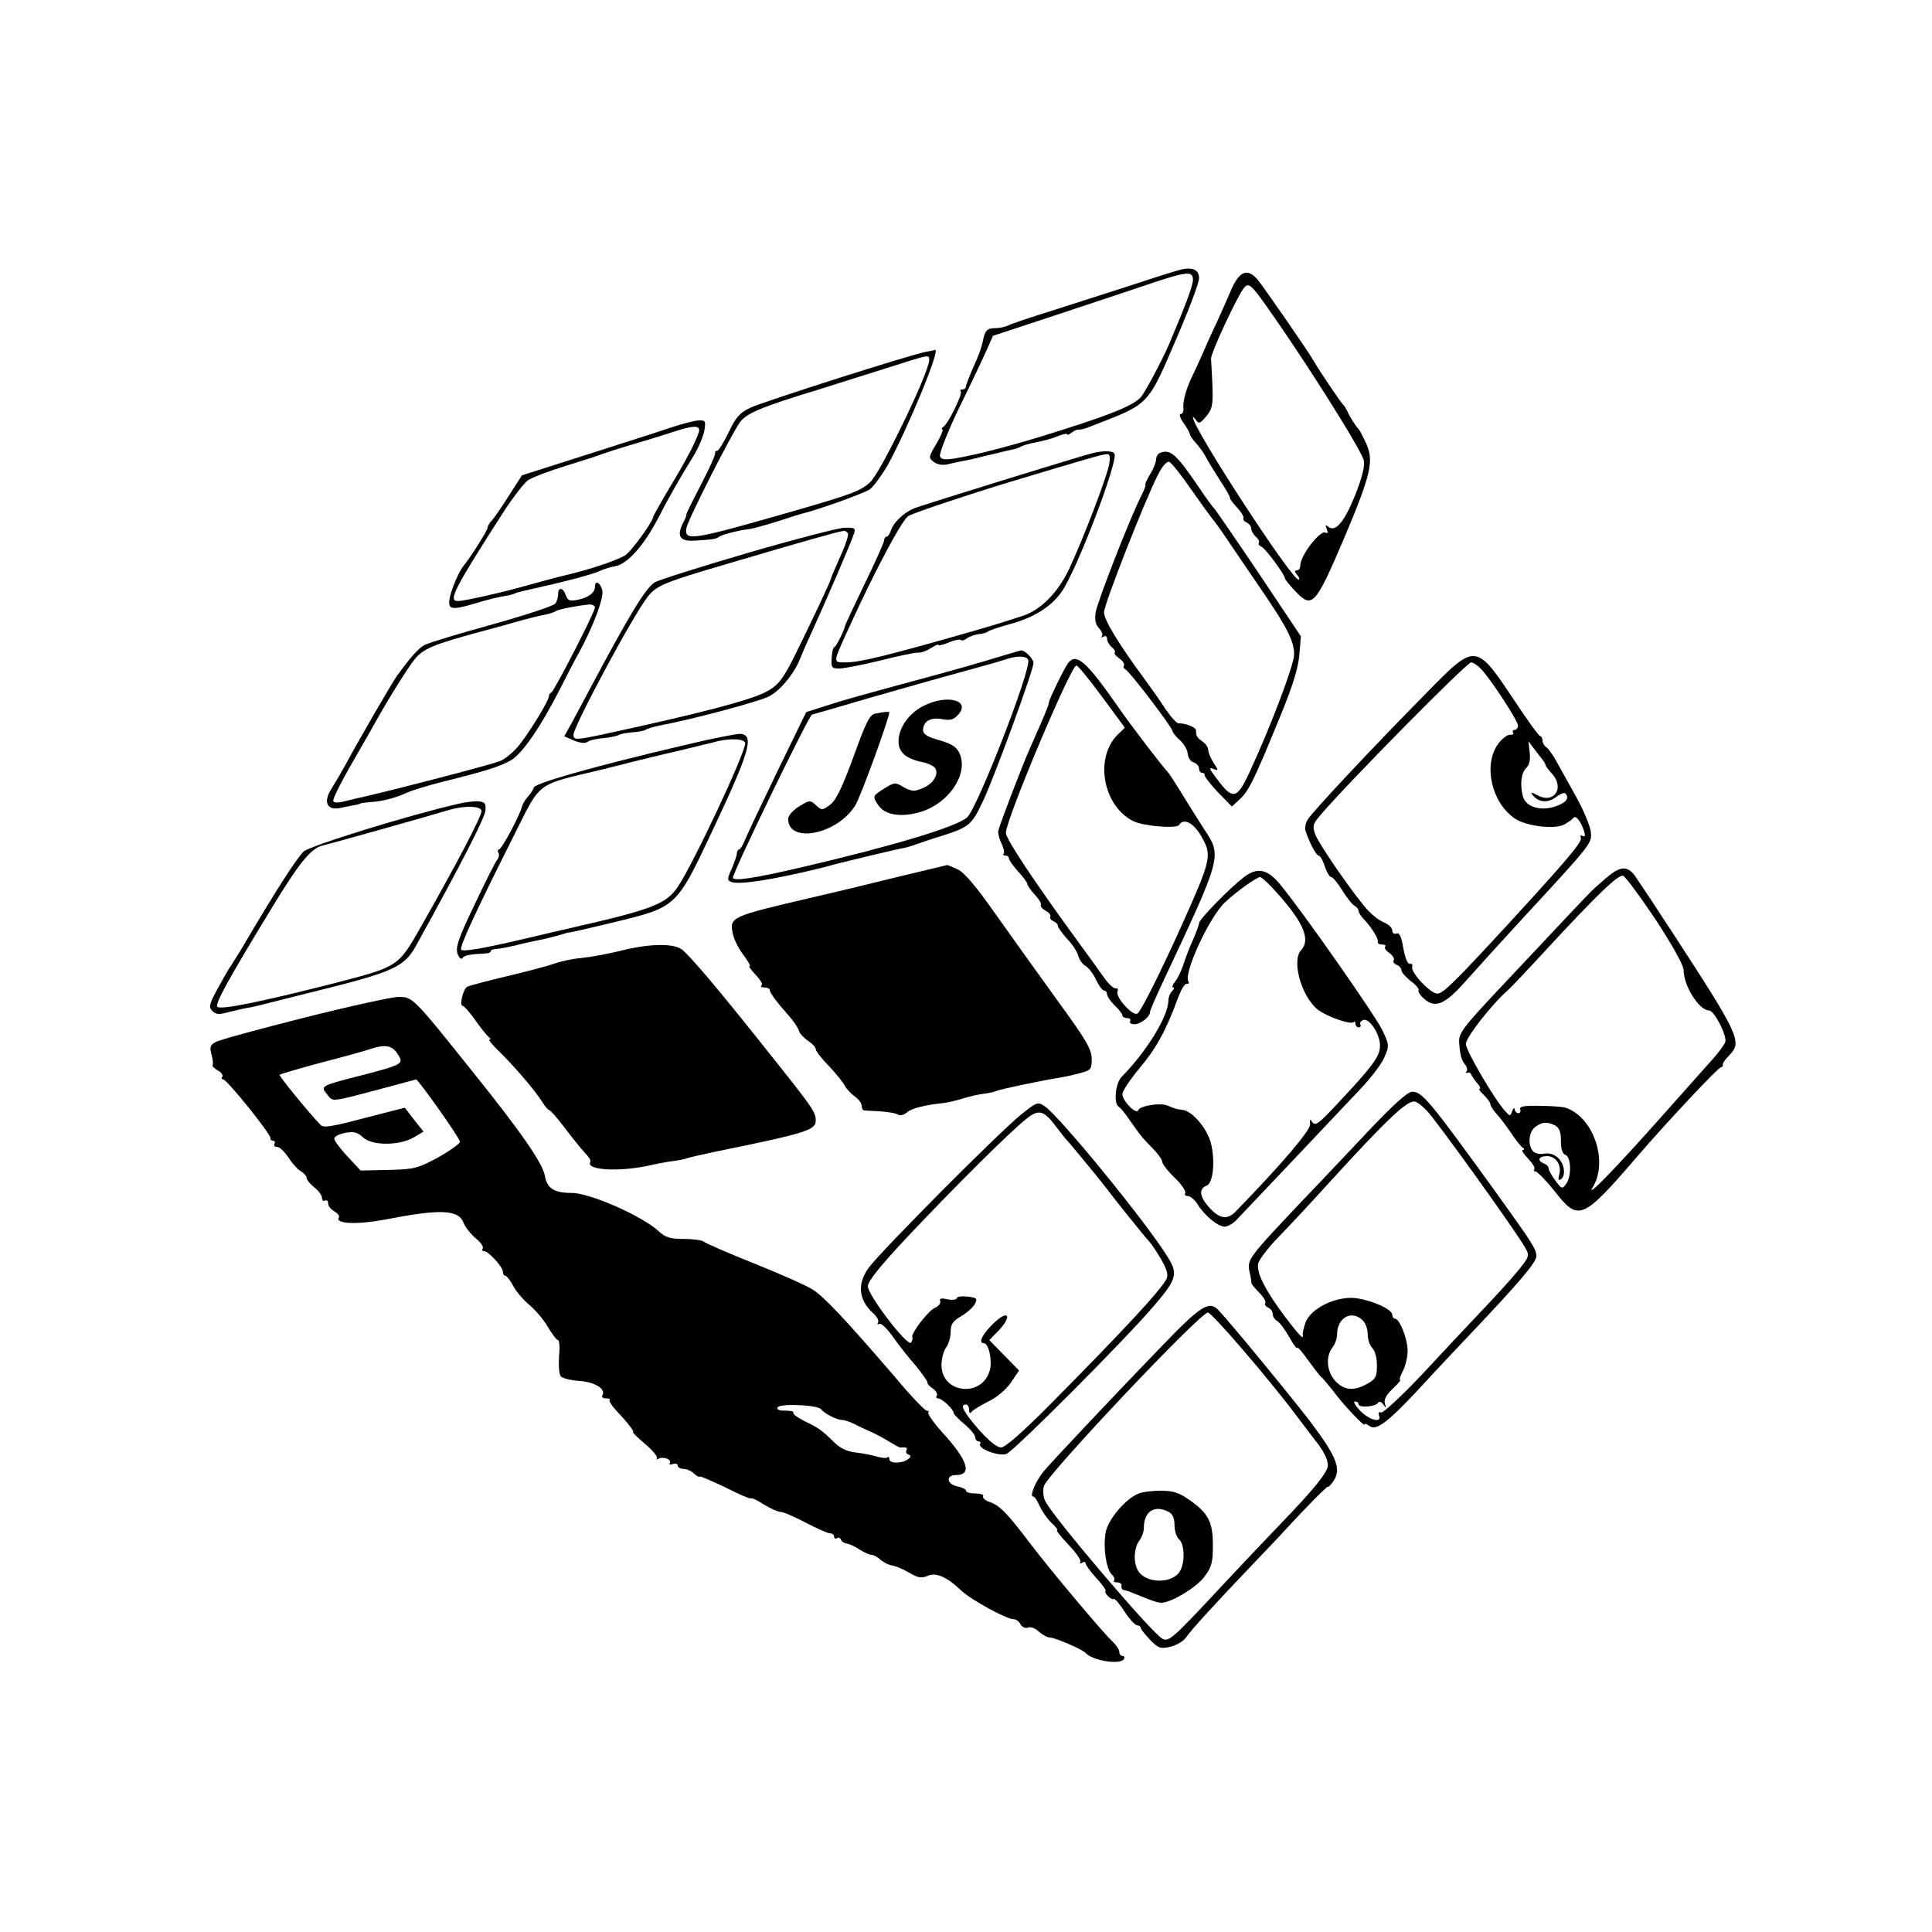<?xml version="1.0" standalone="no"?>
<!DOCTYPE svg PUBLIC "-//W3C//DTD SVG 20010904//EN"
 "http://www.w3.org/TR/2001/REC-SVG-20010904/DTD/svg10.dtd">
<svg version="1.0" xmlns="http://www.w3.org/2000/svg"
 width="630pt" height="630pt" viewBox="0 0 630 630"
 preserveAspectRatio="xMidYMid meet">
<g transform="translate(0,630) scale(0.1,-0.1)"
fill="#000000" stroke="none">
<path d="M3855 5422 c-11 -2 -78 -23 -150 -47 -71 -23 -191 -61 -265 -85 -74
-23 -143 -46 -152 -51 -10 -5 -29 -9 -42 -9 -28 0 -35 -8 -42 -47 -3 -15 -16
-51 -30 -80 -13 -30 -24 -58 -24 -63 0 -6 -5 -10 -12 -10 -6 0 -9 -3 -5 -6 7
-8 -41 -106 -57 -116 -6 -4 -7 -8 -3 -8 4 0 -4 -21 -19 -46 -27 -46 -27 -47
-8 -61 11 -8 29 -11 44 -7 14 3 34 8 45 10 11 1 49 10 85 19 36 9 72 17 80 19
9 1 20 5 26 8 6 4 21 9 35 12 48 10 64 14 92 25 15 6 27 8 27 5 0 -4 6 -1 14
5 8 6 18 11 22 10 5 -1 23 3 39 10 200 78 184 61 291 310 35 82 64 160 64 174
0 26 -19 36 -55 29z m35 -35 c0 -19 -27 -90 -79 -212 -23 -53 -76 -152 -90
-169 -23 -27 -93 -56 -261 -109 -150 -48 -274 -80 -347 -92 -33 -5 -44 -3 -48
7 -3 8 25 80 63 159 39 79 79 164 90 189 l20 45 173 57 c96 32 233 77 304 101
156 53 175 56 175 24z"/>
<path d="M4016 5358 c-12 -29 -35 -80 -50 -113 -16 -33 -35 -76 -43 -95 -8
-19 -23 -51 -32 -70 -22 -43 -35 -89 -32 -112 1 -10 -3 -18 -9 -18 -6 0 -2
-13 9 -29 12 -16 21 -33 21 -37 0 -4 9 -17 19 -28 11 -12 26 -32 33 -46 7 -14
29 -49 48 -79 19 -29 33 -54 31 -55 -3 0 7 -14 22 -30 15 -16 24 -32 22 -36
-3 -4 2 -10 10 -14 8 -3 15 -12 15 -19 0 -8 7 -20 15 -27 8 -7 13 -16 10 -20
-3 -4 1 -10 9 -13 12 -5 76 -91 76 -103 0 -3 15 -22 34 -42 55 -58 65 -47 159
173 89 211 98 253 71 311 -10 21 -20 41 -23 44 -8 7 -30 41 -38 60 -4 8 -9 17
-13 20 -6 5 -76 108 -95 141 -19 34 -165 244 -184 267 -33 38 -58 29 -85 -30z
m182 -155 c122 -181 243 -377 249 -404 4 -19 -5 -55 -27 -111 -35 -88 -65
-125 -88 -106 -10 8 -11 7 -6 -7 5 -11 4 -16 -3 -12 -17 11 -83 -74 -83 -108
0 -8 -5 -15 -11 -15 -8 0 -8 -5 1 -15 7 -8 9 -15 4 -15 -23 1 -345 495 -344
529 0 3 5 -1 10 -9 9 -13 14 -11 34 13 23 29 24 37 15 187 -1 19 88 209 108
232 18 20 24 12 141 -159z"/>
<path d="M3020 5153 c-49 -9 -533 -163 -574 -183 -34 -16 -47 -31 -70 -80 -16
-33 -33 -60 -37 -60 -5 0 -8 -3 -7 -7 2 -5 -19 -51 -46 -103 -27 -52 -49 -96
-48 -98 2 -1 -4 -15 -12 -30 -20 -41 -8 -58 39 -55 63 4 69 5 80 13 9 7 70 22
100 25 12 1 90 24 125 36 14 5 34 11 45 14 48 11 199 65 221 79 12 9 38 44 58
78 67 122 175 384 155 377 -2 -1 -15 -4 -29 -6z m10 -27 c0 -40 -159 -369
-193 -399 -31 -28 -61 -39 -237 -90 -345 -99 -368 -103 -362 -60 3 24 143 300
174 345 21 30 68 50 258 108 69 22 175 55 235 74 128 41 125 40 125 22z"/>
<path d="M2185 4905 c-38 -13 -163 -53 -276 -89 l-207 -66 -43 -67 c-24 -38
-49 -74 -56 -81 -7 -7 -13 -18 -13 -23 0 -8 -55 -96 -79 -125 -15 -18 -40 -78
-45 -106 -6 -36 7 -38 79 -17 32 10 75 21 93 24 19 3 37 7 41 10 4 2 18 6 32
9 135 30 226 54 249 66 9 4 30 11 48 14 40 9 92 68 138 156 36 70 68 126 116
204 16 27 32 64 35 83 5 30 3 33 -18 32 -13 0 -55 -11 -94 -24z m95 -8 c0 -7
-12 -35 -26 -63 -28 -53 -31 -58 -87 -152 -20 -35 -37 -65 -37 -67 0 -15 -74
-117 -93 -127 -32 -18 -118 -46 -190 -63 -34 -8 -93 -24 -132 -35 -73 -21
-201 -50 -222 -50 -33 0 -12 40 153 297 29 44 63 88 76 97 13 9 68 30 123 47
55 17 109 34 120 39 11 4 54 18 95 30 41 12 100 30 130 40 67 22 90 24 90 7z"/>
<path d="M3565 4823 c-34 -8 -559 -170 -585 -181 -32 -13 -67 -46 -75 -72 -3
-11 -10 -20 -14 -20 -4 0 -8 -6 -8 -12 0 -7 -29 -71 -64 -143 -34 -71 -63
-132 -63 -135 -3 -16 -30 -70 -35 -70 -4 0 -8 -16 -9 -35 -2 -32 0 -35 25 -35
15 0 75 12 133 26 58 15 113 26 124 26 10 -1 29 6 42 15 13 8 24 13 24 10 0
-3 15 0 34 8 18 8 36 11 39 8 4 -3 12 -1 19 5 7 5 24 12 38 14 14 1 27 5 30 8
3 3 34 14 70 24 80 21 137 57 171 105 49 68 187 430 173 452 -5 9 -34 10 -69
2z m52 -36 c-6 -39 -84 -242 -130 -341 -34 -72 -84 -126 -140 -150 -19 -7 -91
-30 -160 -50 -289 -83 -383 -106 -428 -106 -44 0 -44 -4 7 108 88 194 177 360
197 370 26 13 194 69 332 111 243 73 301 90 314 90 10 1 12 -8 8 -32z"/>
<path d="M3783 4823 c-7 -2 -13 -12 -13 -21 0 -9 -9 -32 -20 -49 -11 -18 -17
-33 -15 -33 3 0 -4 -18 -15 -40 -35 -69 -141 -340 -147 -376 -4 -24 -1 -40 11
-53 9 -9 13 -21 9 -26 -5 -4 -2 -5 5 -1 7 4 12 1 12 -7 0 -8 7 -20 15 -27 9
-7 13 -15 10 -18 -3 -3 4 -12 15 -19 11 -8 18 -18 15 -23 -3 -4 -1 -10 4 -12
12 -4 151 -186 154 -201 1 -6 12 -20 25 -31 13 -12 24 -31 25 -44 1 -12 9 -25
19 -28 10 -3 18 -12 18 -20 0 -8 4 -14 10 -14 5 0 9 -3 8 -7 -1 -5 18 -29 43
-56 l46 -47 27 25 c29 27 48 67 133 275 38 92 57 154 60 195 l5 60 -137 205
c-76 113 -141 207 -144 210 -4 3 -27 34 -51 70 -74 109 -94 127 -127 113z
m102 -120 c33 -47 65 -91 70 -97 6 -6 30 -40 54 -76 24 -36 73 -107 107 -157
81 -119 104 -164 104 -207 0 -33 -75 -232 -145 -383 -42 -91 -55 -93 -109 -20
-23 30 -25 36 -10 30 18 -7 18 -6 1 20 -9 14 -17 33 -17 41 0 8 -8 21 -19 28
-18 13 -21 18 -21 37 0 9 -37 24 -56 22 -6 -1 -25 20 -43 46 -17 27 -50 73
-72 103 -83 113 -129 189 -129 213 0 26 130 357 174 445 15 31 31 49 39 46 6
-2 39 -43 72 -91z"/>
<path d="M2435 4496 c-154 -45 -289 -88 -300 -95 -30 -19 -81 -103 -208 -341
-22 -41 -50 -94 -63 -118 l-24 -43 32 -14 c20 -8 37 -10 44 -4 6 5 29 10 51
12 22 2 45 7 50 10 6 4 25 7 44 9 19 1 39 5 44 8 6 4 26 10 45 14 94 17 310
74 353 93 37 16 86 74 106 125 5 13 20 48 34 78 45 98 134 304 141 328 7 20 4
22 -31 21 -21 -1 -164 -38 -318 -83z m330 65 c3 -5 -8 -39 -25 -76 -16 -36
-30 -68 -30 -71 0 -6 -64 -142 -117 -249 -39 -79 -56 -101 -95 -121 -53 -28
-214 -70 -533 -139 -86 -18 -95 -19 -95 -1 0 27 194 389 242 450 28 36 53 47
258 107 261 77 360 105 382 108 4 1 9 -3 13 -8z"/>
<path d="M1940 4386 c0 -19 -22 -35 -57 -42 -26 -5 -32 -2 -38 15 -8 25 -25
28 -25 4 0 -10 -4 -24 -9 -31 -4 -7 -97 -38 -205 -68 -109 -30 -208 -60 -221
-67 -20 -10 -49 -43 -92 -103 -13 -18 -118 -198 -166 -287 -16 -29 -36 -63
-45 -77 -30 -46 -16 -75 31 -64 16 3 37 8 46 9 9 2 16 4 16 5 0 1 23 4 50 6
28 3 68 14 90 24 22 11 78 28 125 40 142 35 193 51 228 72 37 23 97 111 159
233 22 44 49 96 60 115 47 86 83 181 77 205 -7 27 -24 34 -24 11z m0 -67 c0
-15 -133 -273 -142 -277 -5 -2 -8 -7 -8 -12 0 -16 -74 -135 -104 -168 -17 -19
-42 -39 -56 -44 -28 -11 -306 -84 -447 -117 -21 -4 -50 -12 -64 -15 -15 -4
-29 -4 -32 1 -4 7 28 69 103 198 13 22 28 49 34 60 42 75 104 175 128 205 29
35 59 48 218 91 41 11 100 27 130 36 30 8 66 17 79 19 14 3 29 8 35 12 11 6
73 18 109 21 9 0 17 -4 17 -10z"/>
<path d="M3250 4156 c-41 -13 -129 -38 -195 -56 -255 -69 -302 -82 -363 -102
l-63 -20 -93 -191 c-51 -106 -99 -207 -106 -224 -7 -18 -16 -33 -20 -33 -3 0
-7 -6 -7 -12 0 -7 -8 -30 -17 -51 -15 -33 -15 -38 -1 -43 25 -10 134 7 290 45
22 6 42 11 45 12 6 2 4 1 118 29 51 12 98 23 105 24 7 1 26 6 42 12 17 6 55
19 85 28 91 29 98 35 136 115 38 81 164 425 164 449 0 14 -28 42 -40 41 -3 0
-39 -11 -80 -23z m103 -8 c10 -31 -165 -481 -199 -513 -33 -31 -244 -94 -544
-164 -154 -36 -220 -45 -220 -33 0 19 249 532 258 532 1 0 58 16 125 36 67 20
185 53 262 75 196 54 217 60 245 69 38 13 68 11 73 -2z"/>
<path d="M3013 3999 c-49 -24 -83 -72 -83 -117 0 -35 24 -56 77 -67 17 -3 36
-12 41 -18 16 -19 -4 -53 -39 -67 -28 -12 -36 -11 -62 3 -28 17 -31 16 -63 -4
-39 -24 -40 -26 -19 -56 22 -32 77 -39 139 -20 91 29 153 122 126 188 -10 23
-23 32 -66 45 -40 11 -54 20 -54 33 0 29 25 43 62 36 26 -5 38 -2 52 14 43 47
-34 68 -111 30z"/>
<path d="M2854 3973 c-18 -3 -31 -30 -71 -141 -37 -101 -57 -142 -76 -156 -26
-19 -27 -19 -46 -2 -19 18 -21 17 -56 -4 -19 -12 -35 -30 -35 -40 0 -83 161
-51 219 44 17 26 111 285 111 303 0 3 -16 2 -46 -4z"/>
<path d="M4657 4046 c-179 -181 -381 -397 -393 -419 -7 -12 -10 -28 -7 -36 13
-39 35 -81 43 -81 5 0 14 -16 20 -35 6 -19 16 -35 21 -35 5 0 21 -19 35 -42
15 -24 33 -47 40 -51 8 -4 14 -12 14 -17 0 -6 8 -18 18 -28 26 -28 47 -63 45
-73 -2 -5 5 -9 14 -9 9 0 13 -3 10 -7 -4 -3 2 -13 13 -20 11 -8 18 -19 15 -24
-4 -5 1 -12 9 -15 9 -3 16 -12 16 -18 0 -7 14 -22 30 -35 17 -12 28 -26 26
-30 -3 -4 5 -17 18 -28 36 -32 67 -19 133 55 32 36 117 130 188 207 229 248
227 245 222 285 -3 19 -24 70 -48 113 -24 43 -53 95 -64 115 -11 20 -26 41
-32 45 -7 4 -13 15 -13 22 0 8 -4 15 -8 15 -4 0 -41 51 -82 113 -127 191 -128
191 -283 33z m173 72 c33 -35 120 -169 120 -184 0 -8 -5 -14 -11 -14 -5 0 -8
-4 -5 -9 3 -5 -2 -8 -11 -7 -9 0 -27 -14 -40 -33 -46 -68 -19 -187 55 -239 36
-26 133 -38 164 -20 12 7 26 17 29 21 7 10 24 -11 34 -42 5 -16 4 -21 -4 -17
-6 4 -9 2 -6 -6 5 -13 -44 -71 -234 -278 -176 -191 -215 -230 -234 -230 -23 0
-88 70 -82 87 2 7 -1 12 -8 10 -7 -1 -15 19 -21 51 -6 38 -13 52 -22 48 -8 -3
-14 1 -14 10 0 8 -12 20 -27 26 -16 7 -38 24 -51 38 -44 47 -162 218 -173 249
-10 27 -8 34 15 61 83 99 479 500 493 500 7 0 22 -10 33 -22z m200 -295 c5 -7
10 -15 10 -18 0 -3 9 -15 20 -27 43 -46 9 -100 -45 -72 -23 12 -26 12 -16 0
19 -23 49 -25 75 -5 13 10 26 15 30 12 15 -15 3 -31 -33 -43 -48 -16 -96 -1
-105 33 -10 39 -6 75 10 92 11 10 15 27 12 52 l-4 36 18 -24 c10 -13 22 -29
28 -36z"/>
<path d="M3483 4138 c-13 -18 -63 -120 -63 -130 0 -8 -18 -50 -61 -147 -26
-58 -100 -252 -104 -271 -1 -8 4 -27 11 -41 7 -15 10 -29 7 -33 -4 -3 -1 -6 5
-6 7 0 12 -4 12 -9 0 -6 14 -25 30 -43 17 -18 30 -36 30 -41 0 -4 11 -20 24
-34 14 -15 23 -30 20 -34 -2 -5 5 -13 16 -19 11 -6 18 -15 15 -19 -3 -5 2 -11
10 -15 8 -3 15 -10 15 -16 0 -5 14 -24 30 -42 17 -17 33 -42 36 -55 4 -13 14
-28 24 -33 9 -5 25 -25 34 -45 9 -19 21 -35 26 -35 6 0 10 -6 10 -12 0 -7 12
-24 25 -37 14 -13 25 -27 25 -32 0 -5 7 -9 16 -9 8 0 12 -4 9 -10 -3 -5 3 -10
14 -10 20 0 51 24 51 40 0 5 20 51 44 102 192 409 191 406 132 495 -18 28 -51
80 -72 115 -21 34 -41 65 -44 68 -16 16 -123 155 -164 215 -104 149 -136 177
-163 143z m110 -109 l75 -102 -24 -23 c-75 -76 -48 -230 50 -281 33 -17 143
-26 151 -13 14 23 45 8 70 -33 39 -67 37 -74 -65 -302 -68 -150 -130 -274
-141 -280 -15 -10 -72 53 -65 72 3 7 0 12 -6 10 -6 -1 -23 14 -37 34 -14 20
-53 74 -86 119 -146 200 -235 335 -235 354 0 43 212 546 230 546 5 0 42 -46
83 -101z"/>
<path d="M2235 3871 c-310 -73 -495 -126 -495 -140 0 -4 -8 -16 -17 -27 -10
-11 -19 -26 -21 -34 -6 -27 -66 -140 -75 -140 -4 0 -5 -5 -2 -10 4 -6 2 -17
-4 -24 -6 -7 -39 -73 -74 -147 -53 -110 -62 -139 -55 -159 5 -14 12 -20 16
-14 6 9 22 12 75 15 9 0 17 3 17 7 0 4 10 8 23 8 12 1 40 7 62 12 22 6 54 13
70 16 17 3 45 10 63 15 18 5 33 10 35 10 4 -1 63 13 167 38 183 45 188 50 296
279 129 273 145 326 99 331 -11 1 -92 -15 -180 -36z m195 5 c0 -32 -171 -397
-220 -468 -37 -56 -86 -74 -340 -132 -36 -8 -103 -24 -150 -35 -144 -34 -209
-45 -216 -38 -7 7 41 112 171 371 91 181 69 164 285 216 19 5 62 15 95 24 33
8 101 25 150 36 50 12 104 25 120 29 50 15 105 13 105 -3z"/>
<path d="M1495 3679 c-162 -37 -481 -136 -504 -155 -21 -18 -95 -133 -204
-319 -7 -11 -20 -32 -30 -48 -11 -15 -32 -53 -49 -84 -26 -48 -28 -58 -15 -70
12 -12 22 -12 58 -2 24 6 51 12 59 13 8 1 29 6 45 10 17 4 101 26 187 47 239
59 277 77 314 144 147 266 226 420 227 442 2 23 -2 28 -23 30 -14 1 -43 -3
-65 -8z m75 -24 c0 -18 -81 -172 -194 -371 -79 -139 -73 -135 -297 -193 -225
-57 -359 -85 -370 -74 -9 9 34 87 180 327 89 146 126 190 163 199 20 4 329 91
413 116 51 15 105 13 105 -4z"/>
<path d="M2925 3440 c-88 -22 -209 -51 -270 -65 -275 -64 -277 -65 -265 -121
4 -19 20 -50 35 -69 14 -19 23 -35 20 -35 -4 0 0 -7 7 -15 31 -34 36 -43 31
-49 -4 -3 1 -6 10 -6 10 0 17 -4 17 -8 0 -9 22 -39 63 -85 15 -17 30 -39 32
-48 3 -10 17 -24 30 -33 14 -9 25 -21 25 -27 0 -6 19 -31 43 -55 23 -25 47
-54 52 -65 6 -11 21 -26 33 -35 12 -8 22 -22 22 -30 0 -8 3 -14 8 -15 4 0 28
-2 53 -3 26 -2 52 -6 58 -11 7 -4 20 0 29 8 15 13 57 24 125 31 12 2 38 8 57
14 19 6 49 13 65 15 17 2 37 6 45 10 16 6 144 33 200 42 19 3 52 10 73 16 34
9 37 12 37 47 -1 31 -18 61 -110 187 -60 83 -151 210 -202 282 -63 90 -103
138 -125 148 -17 8 -33 15 -35 14 -1 0 -75 -18 -163 -39z"/>
<path d="M5240 3439 c-49 -42 -42 -35 -128 -126 -42 -45 -127 -135 -188 -200
-154 -163 -167 -180 -166 -211 3 -42 7 -59 20 -74 6 -8 8 -18 4 -22 -4 -4 -2
-6 3 -4 6 2 11 -1 13 -7 2 -5 11 -18 19 -27 9 -10 12 -18 8 -18 -5 0 1 -9 13
-20 12 -12 22 -25 22 -31 0 -5 9 -19 20 -31 11 -12 32 -40 47 -62 15 -23 32
-44 38 -48 6 -4 6 -8 1 -8 -6 0 2 -13 17 -28 15 -16 24 -31 20 -35 -3 -4 -1
-7 4 -7 6 0 34 -29 63 -65 77 -99 90 -94 269 114 91 106 264 291 273 291 4 0
7 3 6 8 -2 4 8 18 21 31 43 43 33 65 -186 401 -52 80 -105 160 -117 177 -26
41 -51 41 -96 2z m159 -138 c55 -84 91 -149 91 -164 0 -52 51 -132 83 -132 17
0 59 -82 53 -103 -4 -10 -23 -36 -44 -59 -20 -22 -104 -117 -187 -210 -132
-148 -225 -243 -202 -206 54 87 1 236 -92 262 -9 2 -46 5 -82 5 -49 1 -65 -2
-62 -11 3 -7 0 -13 -6 -13 -6 0 -11 6 -12 13 0 6 -4 4 -8 -6 -6 -18 -7 -18
-23 0 -36 40 -128 197 -128 219 0 21 86 131 137 175 10 9 65 67 123 130 170
184 238 249 253 243 8 -3 55 -67 106 -143z m-328 -671 c14 -8 19 -21 19 -51 0
-26 5 -42 15 -45 19 -8 20 -72 1 -96 -12 -16 -14 -15 -34 12 -12 16 -22 34
-22 40 0 6 -7 13 -15 16 -24 9 -18 24 10 24 29 0 49 -31 39 -62 -4 -14 -2 -18
5 -14 18 11 13 51 -9 71 -12 11 -29 16 -45 13 -14 -3 -30 1 -36 8 -18 21 -14
63 7 79 23 17 39 18 65 5z"/>
<path d="M4054 3438 c-44 -34 -144 -136 -144 -148 0 -6 -9 -29 -19 -53 -11
-23 -25 -60 -32 -82 -7 -22 -20 -48 -28 -57 -8 -10 -10 -18 -6 -18 5 0 4 -5
-3 -12 -7 -7 -12 -20 -12 -30 0 -51 -70 -166 -153 -250 -20 -21 -26 -86 -9
-97 6 -3 22 -23 36 -44 32 -46 43 -60 79 -96 15 -16 27 -33 27 -40 0 -6 18
-30 41 -52 22 -21 37 -44 34 -49 -3 -6 0 -10 8 -10 8 0 23 -12 32 -27 24 -38
66 -72 88 -73 10 0 28 10 40 23 43 45 344 363 405 428 34 36 69 82 77 103 16
37 15 40 -9 90 -26 51 -258 383 -330 470 -43 53 -76 60 -122 24z m92 -30 c102
-109 130 -170 97 -206 -31 -33 -2 -143 49 -190 26 -24 112 -55 122 -45 3 4 6
1 6 -5 0 -7 5 -12 11 -12 5 0 8 4 5 9 -3 5 1 11 9 15 20 7 55 -45 55 -84 0
-35 -23 -66 -149 -200 -50 -53 -62 -62 -71 -50 -8 12 -10 11 -8 -6 3 -18 -94
-132 -244 -286 -27 -27 -53 -22 -87 17 -30 34 -32 59 -6 69 21 8 28 80 14 137
-13 51 -62 107 -94 110 -19 2 -25 4 -48 14 -23 10 -91 -1 -95 -15 -6 -17 -52
30 -52 52 0 10 25 48 56 85 54 64 86 122 125 228 10 28 23 49 29 47 6 -1 9 2
5 8 -16 27 70 213 121 259 37 35 103 81 113 81 4 0 21 -15 37 -32z"/>
<path d="M2021 3199 c-41 -10 -97 -20 -125 -23 -28 -2 -69 -11 -91 -19 -22 -8
-92 -26 -155 -41 -63 -15 -120 -30 -127 -34 -13 -8 -26 -62 -14 -62 4 0 23
-21 41 -47 19 -27 39 -51 44 -55 6 -4 7 -8 2 -8 -5 0 11 -19 35 -42 47 -46
115 -125 139 -164 8 -13 18 -24 21 -24 4 0 26 -26 50 -57 24 -32 54 -69 66
-82 13 -13 21 -26 18 -30 -16 -26 88 -33 185 -13 30 7 69 14 85 16 17 2 37 6
45 9 8 3 49 12 90 21 300 61 330 71 330 102 0 29 -9 41 -179 254 -145 182
-227 278 -255 302 -27 23 -107 22 -205 -3z"/>
<path d="M990 2981 c-146 -37 -275 -72 -287 -79 -18 -10 -20 -17 -13 -41 4
-16 6 -32 3 -34 -2 -3 5 -10 16 -17 12 -6 19 -15 16 -21 -4 -5 -2 -9 3 -9 12
0 158 -181 154 -192 -1 -4 3 -8 9 -8 5 0 7 -4 4 -10 -3 -5 0 -10 9 -10 8 0 23
-15 35 -32 11 -18 29 -39 40 -46 12 -7 21 -17 21 -23 0 -6 11 -20 25 -31 14
-11 25 -26 25 -34 0 -8 5 -12 10 -9 6 3 10 -1 10 -9 0 -8 9 -20 20 -26 11 -6
18 -15 15 -20 -13 -21 59 -24 150 -7 179 35 239 33 256 -9 5 -14 23 -37 39
-51 17 -13 28 -29 24 -34 -3 -5 -1 -9 5 -9 14 0 61 -52 61 -67 0 -7 3 -13 8
-13 4 0 16 -15 26 -34 10 -19 34 -46 52 -61 19 -16 46 -47 60 -71 14 -24 29
-44 34 -44 4 0 6 -24 3 -52 -2 -29 0 -58 5 -65 4 -7 32 -14 61 -16 53 -4 88
-27 75 -48 -3 -5 3 -9 12 -9 10 0 15 -2 12 -5 -3 -3 6 -18 21 -34 36 -38 62
-71 55 -71 -3 0 15 -18 40 -39 25 -21 42 -42 38 -47 -4 -4 -2 -4 5 -1 15 9 45
-2 37 -14 -3 -5 2 -6 10 -3 9 3 16 1 16 -5 0 -6 9 -11 19 -11 11 0 26 -7 34
-15 8 -8 16 -12 19 -10 2 2 39 -14 83 -35 43 -22 80 -38 83 -36 2 3 22 -6 43
-20 21 -13 46 -24 54 -24 9 0 46 -16 82 -35 36 -19 72 -35 80 -35 7 0 13 -5
13 -11 0 -5 4 -8 9 -5 5 4 11 1 13 -4 2 -6 10 -12 19 -13 9 -2 28 -10 42 -20
15 -9 32 -17 38 -17 7 0 20 -7 29 -15 10 -9 27 -18 40 -20 12 -2 37 -13 56
-24 27 -16 39 -18 58 -10 28 13 64 -3 111 -48 32 -30 147 -93 170 -93 8 0 18
-7 23 -17 5 -9 16 -14 25 -10 8 3 24 -3 35 -14 12 -10 28 -19 37 -19 15 0 106
-39 115 -50 22 -25 113 -40 125 -20 3 6 1 10 -4 10 -6 0 -11 6 -11 13 0 8 -10
22 -21 33 -30 27 -204 234 -272 324 -73 96 -96 120 -129 132 -16 5 -25 14 -22
19 3 5 -9 9 -25 9 -17 0 -31 4 -31 9 0 5 -13 11 -28 14 -35 7 -39 37 -5 37 54
0 40 47 -44 139 -29 32 -49 61 -46 65 3 3 1 6 -5 6 -6 0 -52 48 -102 108 -161
187 -232 263 -270 287 -20 13 -106 51 -191 85 -85 34 -158 66 -164 71 -5 5
-34 9 -65 9 -45 0 -60 5 -82 25 -54 50 -224 125 -284 125 -57 0 -80 15 -87 55
-7 41 -75 140 -230 333 -203 254 -201 252 -251 251 -22 -1 -160 -31 -306 -68z
m306 -117 c22 -33 19 -35 -115 -70 -137 -35 -137 -35 -114 -63 20 -25 8 -26
193 23 52 14 96 26 97 26 7 0 143 -192 143 -203 0 -6 -32 -29 -71 -51 -67 -36
-78 -39 -162 -41 l-91 -2 -43 46 c-23 25 -43 51 -43 58 0 7 16 15 36 19 28 5
40 2 58 -15 30 -28 120 -27 167 1 l30 18 -31 39 -30 39 -132 -34 c-107 -28
-134 -33 -143 -22 -47 50 -136 160 -133 163 2 3 65 21 139 41 74 19 145 39
159 44 45 15 69 11 86 -16z m1382 -1160 c10 -13 50 -34 66 -34 8 0 27 -6 43
-14 15 -8 39 -19 53 -25 14 -6 40 -20 58 -31 18 -11 34 -20 37 -20 3 0 10 0
16 0 5 0 8 -4 5 -9 -4 -5 0 -12 6 -14 10 -4 9 -8 -2 -16 -20 -14 -60 -14 -60
1 0 6 -3 9 -6 6 -3 -4 -20 -2 -37 3 -18 5 -49 11 -70 13 -25 3 -48 14 -67 33
-40 39 -49 46 -97 69 -23 12 -40 24 -36 28 3 3 -8 6 -26 6 -21 0 -30 4 -25 11
8 13 132 8 142 -7z"/>
<path d="M4449 2598 c-74 -78 -163 -173 -199 -210 -183 -193 -184 -196 -175
-237 4 -17 6 -33 6 -36 0 -2 11 -16 25 -30 14 -14 23 -29 20 -34 -3 -5 1 -11
9 -15 8 -3 15 -12 15 -20 0 -8 6 -19 14 -23 8 -4 26 -28 40 -53 14 -25 26 -41
26 -35 0 5 16 -12 35 -40 20 -27 39 -52 43 -55 5 -3 21 -23 38 -44 35 -48 104
-120 104 -111 0 4 6 2 14 -4 24 -20 64 11 200 160 28 30 84 90 126 134 166
175 220 239 220 259 0 22 -12 41 -132 208 -215 297 -240 328 -273 328 -15 0
-64 -44 -156 -142z m223 57 c99 -129 285 -392 303 -426 13 -24 11 -29 -27 -75
-22 -27 -75 -85 -117 -129 -42 -44 -130 -138 -195 -208 -66 -70 -126 -125
-132 -123 -8 3 -11 -1 -7 -10 10 -26 -32 -15 -62 16 -16 17 -23 30 -17 30 7 0
12 -4 12 -9 0 -12 53 -9 63 4 4 6 11 5 18 -5 9 -13 10 -12 5 3 -4 13 4 28 25
48 17 16 28 29 25 29 -4 0 0 13 9 30 8 16 15 45 15 65 0 39 -26 105 -41 105
-5 0 -9 6 -9 13 -1 18 -66 47 -120 54 -63 7 -146 -33 -163 -80 -6 -18 -10 -35
-9 -39 5 -20 -11 -3 -56 56 -67 89 -96 147 -89 177 4 13 33 51 65 84 32 33
110 116 172 185 180 197 248 262 273 258 12 -2 38 -25 59 -53z m-228 -661 c9
-8 16 -29 16 -45 0 -17 7 -37 15 -45 9 -9 15 -33 15 -57 0 -36 -4 -44 -31 -59
-43 -25 -76 -22 -104 8 -29 31 -33 80 -10 110 8 10 15 29 15 42 0 56 48 82 84
46z"/>
<path d="M3329 2665 c-70 -56 -460 -448 -497 -500 -38 -53 -32 -105 17 -149
11 -10 18 -23 14 -29 -3 -5 -2 -7 4 -4 6 4 25 -15 44 -41 18 -26 51 -68 74
-94 22 -27 39 -51 39 -55 -1 -5 7 -14 18 -21 10 -7 16 -18 13 -23 -4 -5 -1 -9
4 -9 13 0 51 -36 51 -48 0 -4 16 -20 35 -36 19 -16 35 -35 35 -43 0 -7 5 -13
11 -13 5 0 8 -4 5 -8 -9 -16 62 -42 86 -33 26 11 382 367 481 483 73 85 79
104 46 157 -66 109 -355 463 -403 494 -22 15 -26 13 -77 -28z m118 -43 c15
-20 30 -39 34 -42 5 -5 114 -137 127 -155 22 -30 128 -162 139 -173 7 -7 25
-34 39 -58 19 -33 24 -50 18 -64 -15 -33 -143 -171 -374 -404 -96 -97 -152
-146 -166 -146 -13 0 -40 22 -73 59 -50 58 -62 81 -41 81 6 0 10 -8 10 -17 0
-11 3 -14 8 -7 4 6 28 20 53 33 28 13 58 38 75 62 l27 40 -48 49 -49 50 31 32
c46 49 30 69 -18 22 -36 -35 -50 -64 -31 -64 16 0 28 -55 20 -87 -24 -92 -158
-78 -158 16 0 20 7 46 15 57 8 10 15 33 15 51 0 25 7 35 34 51 19 11 39 29 45
40 9 18 7 20 -24 24 -19 2 -35 0 -35 -5 0 -5 -13 -7 -30 -4 -21 5 -28 3 -24
-6 2 -7 -6 -17 -18 -22 -22 -10 -79 -85 -73 -95 2 -3 0 -11 -4 -18 -10 -16
-141 154 -141 184 0 16 40 66 134 166 153 162 328 336 382 379 42 34 58 29
101 -29z"/>
<path d="M3789 1911 c-147 -152 -349 -366 -384 -407 -27 -31 -49 -84 -36 -84
5 0 14 -14 21 -31 8 -17 25 -42 39 -55 14 -13 22 -24 18 -24 -4 0 12 -21 37
-47 25 -26 42 -51 39 -56 -3 -6 -1 -7 5 -3 7 4 12 3 12 -2 0 -5 16 -27 35 -48
19 -20 33 -40 30 -42 -6 -6 19 -31 27 -26 3 2 19 -16 35 -41 15 -24 34 -44 41
-45 6 0 12 -4 12 -8 0 -5 14 -22 30 -39 27 -28 34 -30 66 -23 20 5 43 18 51
30 18 26 91 106 218 239 50 52 97 102 105 111 59 65 140 147 140 142 0 -3 7 3
15 14 31 41 17 80 -73 199 -62 81 -258 320 -299 363 -30 32 -58 14 -184 -117z
m266 -15 c58 -67 130 -156 161 -197 31 -41 63 -83 72 -95 27 -33 42 -62 42
-82 0 -22 -44 -77 -155 -192 -45 -47 -126 -132 -180 -190 -171 -184 -183 -194
-204 -184 -33 16 -360 400 -383 450 -6 12 -8 34 -4 48 9 36 509 566 535 566 6
0 58 -56 116 -124z"/>
<path d="M3713 1430 c-44 -18 -101 -86 -108 -129 -8 -50 2 -116 20 -135 8 -7
11 -16 8 -20 -4 -3 1 -6 10 -6 9 0 16 -5 14 -12 -1 -7 3 -13 8 -13 6 -1 19 -5
30 -10 71 -29 85 -33 97 -31 36 5 110 51 135 84 24 32 28 46 28 104 0 76 -15
105 -81 150 -30 21 -51 27 -89 27 -27 0 -60 -4 -72 -9z m98 -60 c13 -7 19 -21
19 -44 0 -19 7 -39 15 -46 17 -14 20 -72 4 -101 -23 -45 -115 -44 -139 1 -15
27 -12 73 5 96 8 10 15 29 15 42 0 54 35 76 81 52z"/>
</g>
</svg>
